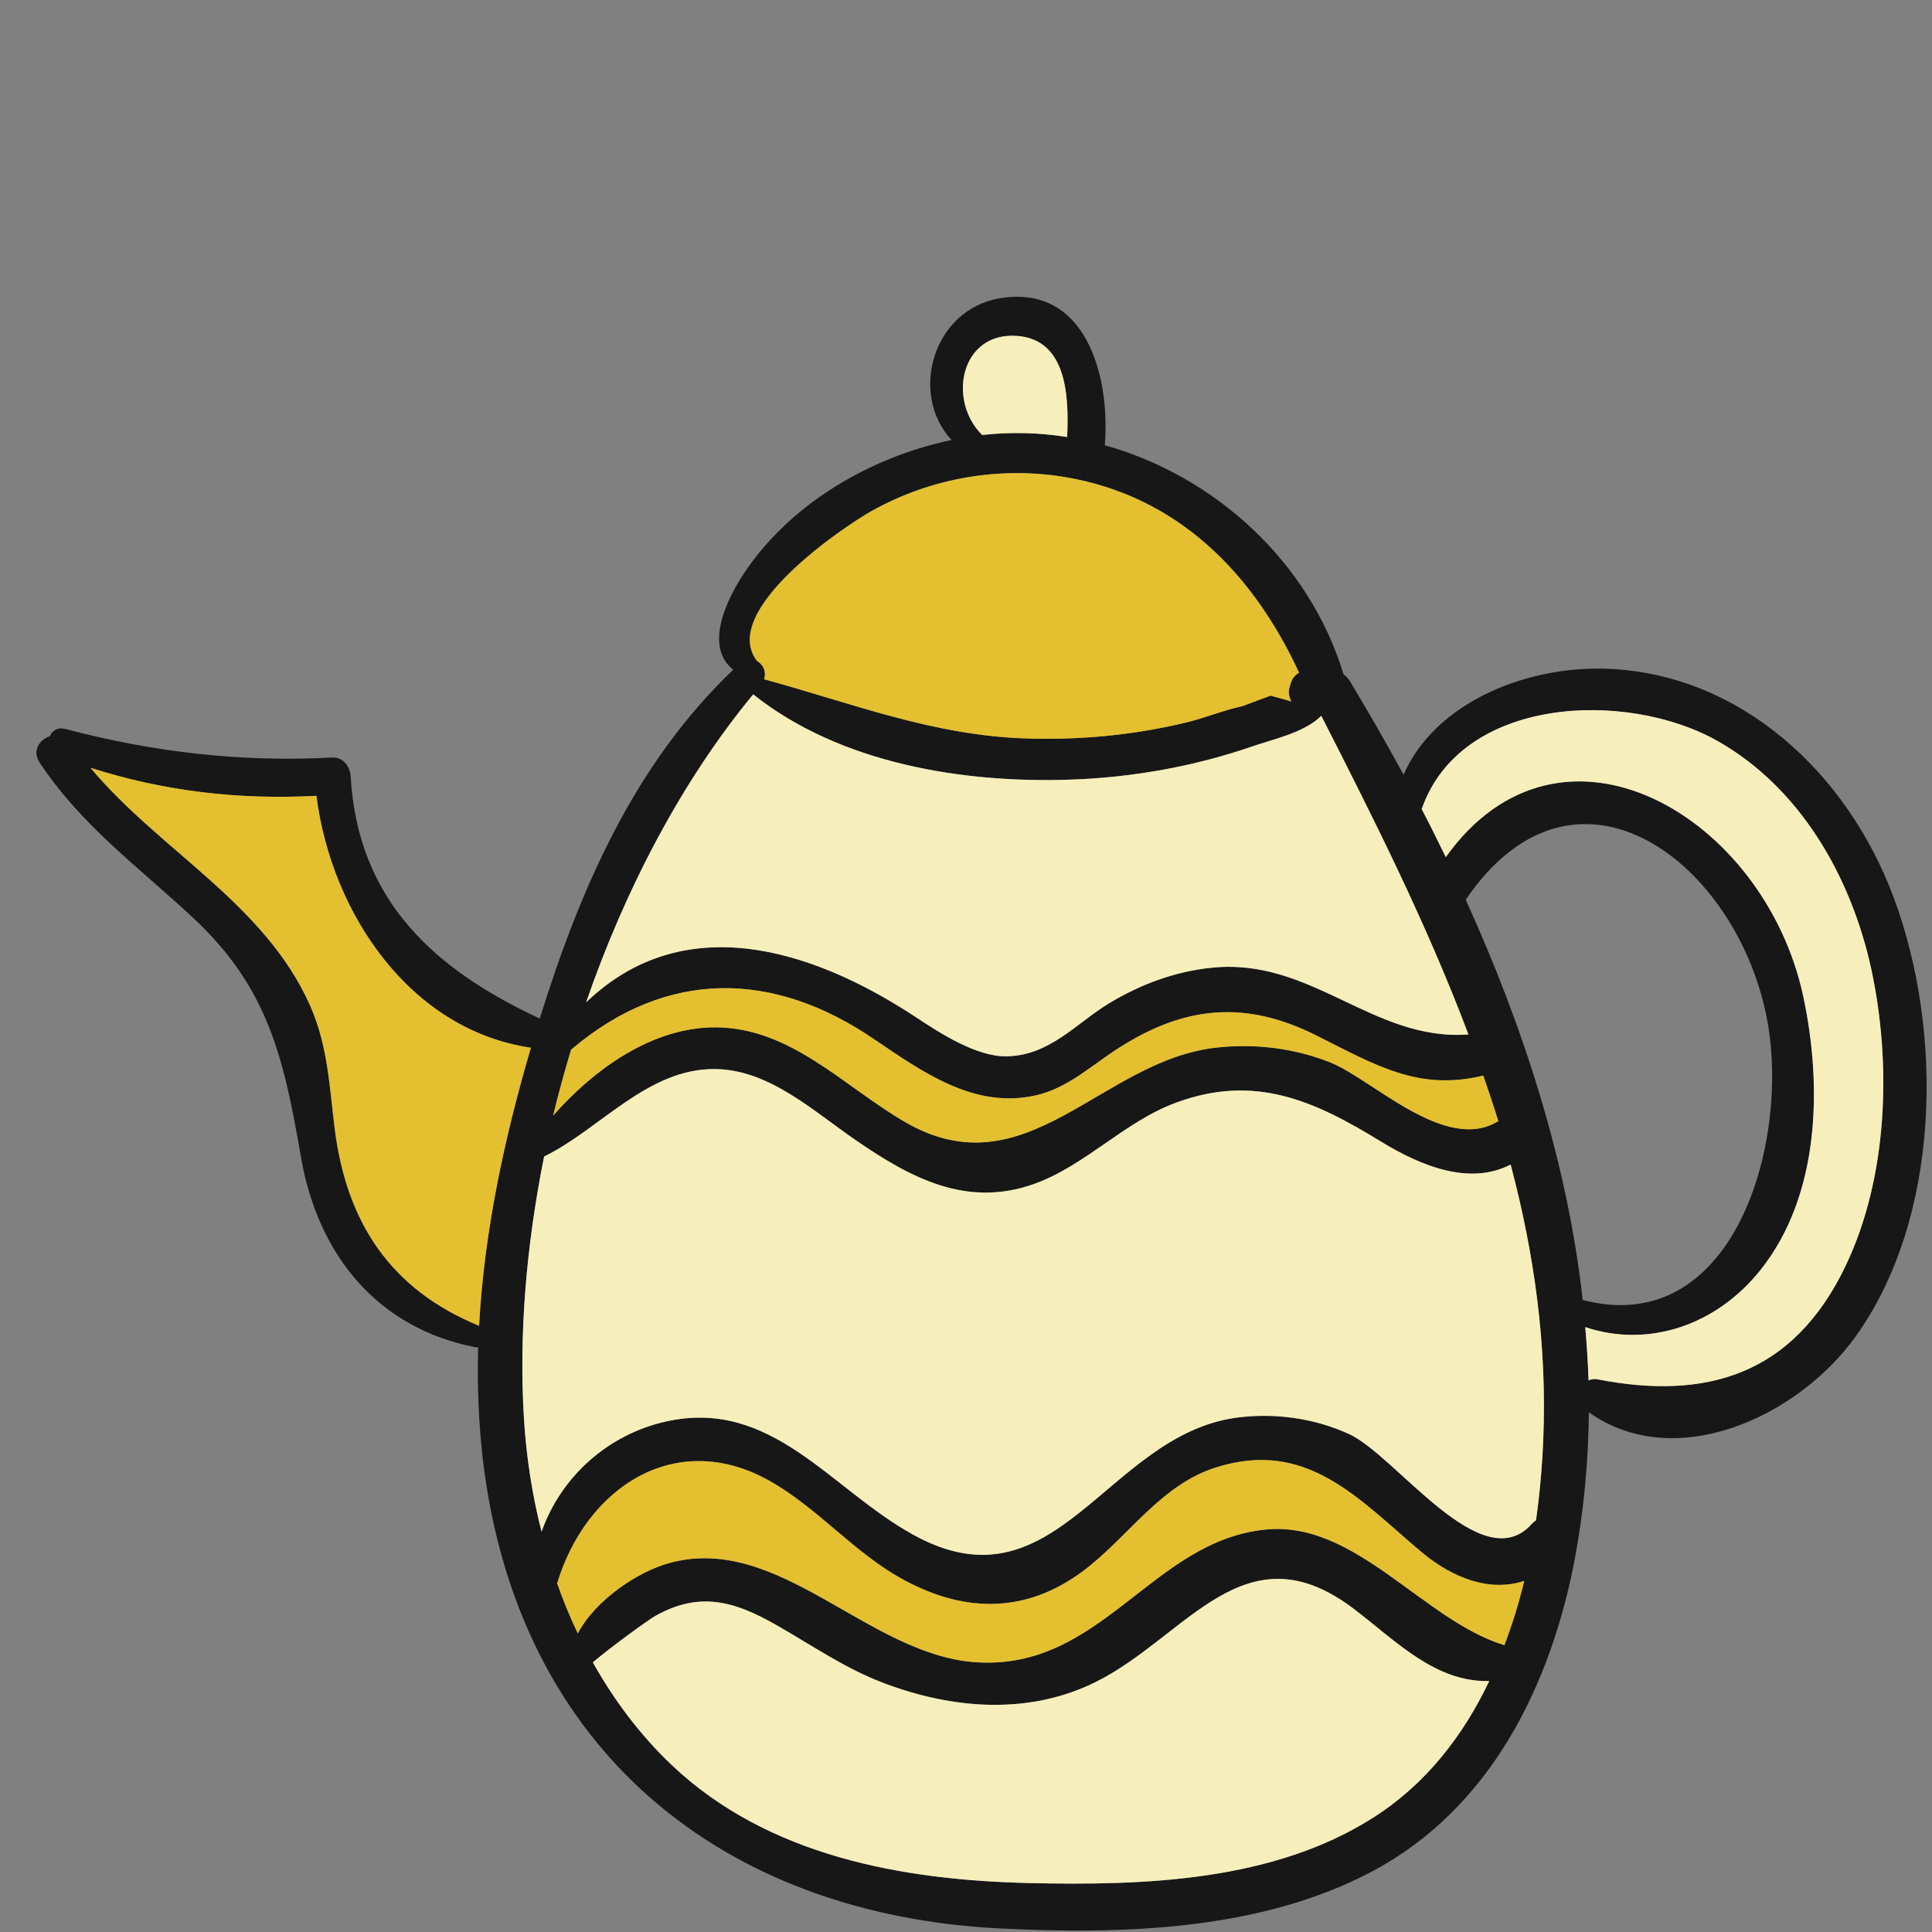 <?xml version="1.0" encoding="UTF-8" standalone="no"?>
<svg
   xmlns:dc="http://purl.org/dc/elements/1.1/"
   xmlns:cc="http://creativecommons.org/ns#"
   xmlns:rdf="http://www.w3.org/1999/02/22-rdf-syntax-ns#"
   xmlns:svg="http://www.w3.org/2000/svg"
   xmlns="http://www.w3.org/2000/svg"
   xmlns:sodipodi="http://sodipodi.sourceforge.net/DTD/sodipodi-0.dtd"
   xmlns:inkscape="http://www.inkscape.org/namespaces/inkscape"
   width="200"
   height="200"
   viewBox="0 0 52.917 52.917"
   version="1.1"
   id="svg1636"
   inkscape:version="1.0.2-2 (e86c870879, 2021-01-15)"
   sodipodi:docname="0.svg">
  <rect x="0" y="0" width="52.917" height="52.917" fill="#808080" stroke="none"/>
  <defs
     id="defs1630" />
  <sodipodi:namedview
     id="base"
     pagecolor="#ffffff"
     bordercolor="#666666"
     borderopacity="1.0"
     inkscape:pageopacity="0.0"
     inkscape:pageshadow="2"
     inkscape:zoom="2.8"
     inkscape:cx="130.21836"
     inkscape:cy="115.454"
     inkscape:document-units="mm"
     inkscape:current-layer="layer1"
     inkscape:document-rotation="0"
     showgrid="false"
     units="px"
     inkscape:window-width="2400"
     inkscape:window-height="1271"
     inkscape:window-x="2391"
     inkscape:window-y="-9"
     inkscape:window-maximized="1" />
  <g
     inkscape:label="Layer 1"
     inkscape:groupmode="layer"
     id="layer1">
    <g
       id="g4215"
       transform="matrix(0.508,0,0,0.524,-412.786,-205.89)">
      <path
         id="path970"
         style="fill:#171717;fill-opacity:1;fill-rule:nonzero;stroke:none;stroke-width:0.133"
         d="m 838.401,462.22 c 0.273,-4.923 1.367,-9.827 2.793,-14.535 -6.487,-0.917 -10.755,-6.993 -11.565,-13.167 -4.191,0.215 -8.205,-0.235 -12.18,-1.465 3.74,4.337 9.425,7.101 11.857,12.464 0.939,2.071 1.025,4.18 1.309,6.388 0.644,4.972 3.057,8.429 7.785,10.315 z m 31.707,-46.456 c 0.107,-2.208 -0.049,-5.079 -2.677,-5.284 -3.067,-0.235 -3.799,3.36 -1.904,5.176 1.533,-0.165 3.077,-0.127 4.581,0.108 z m 12.044,12.904 c 0.068,-0.255 0.233,-0.46 0.459,-0.587 -2.491,-5.225 -6.573,-9.251 -12.631,-10.227 -3.525,-0.567 -7.199,0.048 -10.363,1.748 -1.465,0.781 -8.303,5.227 -6.232,7.864 0.321,0.175 0.527,0.567 0.38,0.957 4.767,1.26 9.133,2.949 14.173,3.096 2.863,0.088 5.735,-0.176 8.519,-0.82 1.044,-0.235 2.06,-0.655 3.105,-0.871 0.508,-0.185 1.007,-0.371 1.515,-0.547 0.371,0.097 0.752,0.196 1.123,0.303 -0.117,-0.195 -0.176,-0.439 -0.117,-0.683 z m -4.269,14.837 c 5.401,-0.557 8.693,3.848 13.861,3.487 -2.217,-5.715 -5.08,-11.233 -7.932,-16.655 -0.919,0.88 -2.569,1.212 -3.673,1.583 -3.145,1.055 -6.465,1.632 -9.777,1.749 -5.821,0.204 -12.473,-0.821 -17.181,-4.455 -3.8,4.464 -6.867,10.091 -9.007,16.097 5.187,-4.825 12.005,-2.911 17.788,0.781 1.309,0.84 3.281,2.081 4.903,2.041 2.305,-0.048 3.712,-1.709 5.491,-2.764 1.699,-0.996 3.565,-1.671 5.528,-1.865 z m 14.984,37.284 c -2.891,0.068 -4.972,-2.041 -7.248,-3.732 -5.9,-4.395 -9.016,1.359 -13.909,3.752 -3.633,1.777 -7.765,1.455 -11.487,0.088 -2.081,-0.763 -3.859,-1.964 -5.783,-3.029 -2.237,-1.24 -4.141,-1.797 -6.544,-0.477 -0.363,0.195 -2.296,1.552 -3.361,2.421 1.144,1.983 2.56,3.809 4.26,5.373 5.196,4.767 12.444,6.007 19.252,6.163 6.203,0.137 13.187,-0.077 18.608,-3.448 2.803,-1.739 4.805,-4.249 6.212,-7.111 z m 0.488,-29.265 c -0.253,-0.8 -0.527,-1.592 -0.811,-2.383 -3.487,0.82 -5.772,-0.528 -9.005,-2.1 -3.82,-1.856 -7.092,-1.544 -10.628,0.644 -1.445,0.889 -2.755,2.1 -4.453,2.481 -3.351,0.752 -6.135,-1.211 -8.792,-2.949 -5.392,-3.556 -11.125,-3.673 -16.263,0.537 -0.011,0.009 -0.029,0.019 -0.04,0.028 -0.351,1.144 -0.684,2.296 -0.967,3.449 2.267,-2.491 5.401,-4.631 8.772,-4.611 4.044,0.019 6.905,3.096 10.207,4.952 6.545,3.673 10.569,-3.252 16.811,-3.897 2.052,-0.215 4.141,0.029 6.067,0.761 2.285,0.86 6.232,4.796 9.103,3.087 z m 0.323,27.4 c 0.431,-1.095 0.792,-2.217 1.075,-3.371 -1.827,0.596 -3.848,-0.127 -5.548,-1.513 -3.4,-2.775 -6.164,-5.92 -11.077,-4.416 -2.861,0.88 -4.552,3.38 -6.808,5.148 -3.136,2.461 -6.555,2.56 -10.051,0.713 -2.637,-1.387 -4.62,-3.761 -7.239,-5.177 -5.011,-2.715 -9.836,0.323 -11.419,5.372 0.323,0.899 0.693,1.768 1.113,2.619 0.977,-1.788 3.273,-3.233 4.913,-3.673 5.909,-1.592 10.687,4.767 16.508,5.177 6.819,0.479 9.524,-6.368 15.697,-6.935 4.805,-0.449 8.449,4.708 12.776,6.027 0.029,0 0.04,0.019 0.059,0.029 z m 2.1,-10.725 c 0.215,-4.981 -0.488,-9.768 -1.757,-14.408 -2.188,1.095 -4.777,0.117 -7.024,-1.221 -3.584,-2.129 -6.769,-3.516 -10.969,-2.031 -2.813,0.985 -4.893,3.291 -7.707,4.268 -3.633,1.251 -6.632,-0.303 -9.631,-2.305 -2.276,-1.513 -4.631,-3.653 -7.521,-3.703 -3.673,-0.057 -6.213,3.127 -9.26,4.572 -0.968,4.669 -1.368,9.357 -1.084,13.733 0.127,1.973 0.439,3.956 0.947,5.88 1.045,-2.891 3.604,-5.108 6.749,-5.772 5.665,-1.201 8.811,3.516 13.256,5.909 7.716,4.171 10.421,-5.128 17.416,-6.095 2.061,-0.273 4.22,0.009 6.115,0.849 2.529,1.124 7.14,7.6 9.836,4.717 0.079,-0.087 0.156,-0.145 0.244,-0.204 0.205,-1.407 0.332,-2.824 0.391,-4.191 z m 2.129,-7.327 c 8.088,2.041 11.156,-8.088 9.964,-14.535 -1.533,-8.283 -10.325,-14.867 -16.273,-6.388 3.116,6.643 5.48,13.733 6.309,20.923 z m 14.173,-1.787 c 2.287,-4.631 2.491,-10.569 1.377,-15.541 -1.093,-4.835 -3.848,-9.465 -8.292,-11.897 -4.895,-2.676 -13.823,-2.344 -15.941,3.565 0.449,0.831 0.879,1.671 1.299,2.511 6.212,-8.44 17.211,-2.149 19.281,7.307 1.027,4.679 0.889,10.363 -2.295,14.251 -2.384,2.921 -6.067,4.112 -9.465,3.009 0.079,0.928 0.147,1.855 0.176,2.784 0.147,-0.06 0.303,-0.089 0.459,-0.06 5.861,1.115 10.579,-0.204 13.401,-5.928 z m 2.589,-19.263 c 2.705,7.023 2.559,16.743 -2.061,22.975 -3.107,4.18 -9.7,7.149 -14.369,3.945 -0.029,2.531 -0.263,5.06 -0.741,7.571 -1.309,6.759 -4.601,13.147 -10.911,16.409 -6.028,3.116 -13.5,3.321 -20.113,2.999 -14.885,-0.732 -26.031,-9.26 -27.877,-24.576 -0.224,-1.933 -0.303,-3.868 -0.244,-5.801 -0.059,0 -0.117,0.009 -0.185,-0.011 -5.227,-0.996 -8.459,-4.805 -9.368,-9.924 -0.928,-5.187 -1.757,-8.829 -5.783,-12.483 -2.929,-2.657 -6.036,-4.825 -8.303,-8.137 -0.429,-0.625 -0.019,-1.211 0.548,-1.387 0.127,-0.283 0.409,-0.488 0.82,-0.381 4.776,1.221 9.484,1.749 14.417,1.495 0.557,-0.029 0.948,0.469 0.977,0.977 0.391,6.573 4.6,10.139 10.197,12.668 2.197,-6.837 5.108,-13.304 10.432,-18.236 -1.601,-1.221 -0.352,-3.751 0.752,-5.284 2.549,-3.536 6.779,-5.861 11.019,-6.721 -2.296,-2.403 -1.016,-6.799 2.579,-7.404 4.62,-0.771 5.988,3.985 5.685,7.677 5.899,1.603 11.008,6.047 12.873,11.976 0.127,0.088 0.244,0.205 0.343,0.361 0.985,1.583 1.953,3.213 2.891,4.884 1.709,-3.771 6.584,-5.685 10.949,-5.539 7.2,0.255 12.963,5.421 15.473,11.947" />
      <path
         id="path972"
         style="fill:#f6efbc;fill-opacity:1;fill-rule:nonzero;stroke:none;stroke-width:0.133"
         d="m 913.457,443.544 c 1.113,4.972 0.909,10.911 -1.377,15.541 -2.823,5.724 -7.54,7.043 -13.401,5.928 -0.156,-0.029 -0.312,0 -0.459,0.06 -0.029,-0.929 -0.097,-1.856 -0.176,-2.784 3.399,1.103 7.081,-0.088 9.465,-3.009 3.184,-3.888 3.321,-9.572 2.295,-14.251 -2.071,-9.456 -13.069,-15.747 -19.281,-7.307 -0.42,-0.84 -0.849,-1.68 -1.299,-2.511 2.119,-5.909 11.047,-6.241 15.941,-3.565 4.444,2.432 7.199,7.063 8.292,11.897" />
      <path
         id="path974"
         style="fill:#f6efbc;fill-opacity:1;fill-rule:nonzero;stroke:none;stroke-width:0.133"
         d="m 894.02,453.791 c 1.269,4.64 1.972,9.427 1.757,14.408 -0.059,1.367 -0.185,2.784 -0.391,4.191 -0.088,0.059 -0.165,0.117 -0.244,0.204 -2.696,2.883 -7.307,-3.593 -9.836,-4.717 -1.895,-0.84 -4.053,-1.123 -6.115,-0.849 -6.995,0.967 -9.7,10.265 -17.416,6.095 -4.445,-2.393 -7.591,-7.111 -13.256,-5.909 -3.145,0.664 -5.704,2.881 -6.749,5.772 -0.508,-1.924 -0.82,-3.907 -0.947,-5.88 -0.284,-4.376 0.116,-9.064 1.084,-13.733 3.047,-1.445 5.587,-4.629 9.26,-4.572 2.891,0.049 5.245,2.189 7.521,3.703 2.999,2.003 5.997,3.556 9.631,2.305 2.813,-0.977 4.893,-3.283 7.707,-4.268 4.2,-1.485 7.385,-0.099 10.969,2.031 2.247,1.339 4.836,2.316 7.024,1.221" />
      <path
         id="path976"
         style="fill:#e4c030;fill-opacity:1;fill-rule:nonzero;stroke:none;stroke-width:0.133"
         d="m 894.752,475.553 c -0.283,1.153 -0.644,2.276 -1.075,3.371 -0.019,-0.011 -0.029,-0.029 -0.059,-0.029 -4.327,-1.319 -7.971,-6.476 -12.776,-6.027 -6.173,0.567 -8.879,7.413 -15.697,6.935 -5.821,-0.411 -10.599,-6.769 -16.508,-5.177 -1.64,0.44 -3.936,1.885 -4.913,3.673 -0.42,-0.851 -0.791,-1.72 -1.113,-2.619 1.583,-5.049 6.408,-8.087 11.419,-5.372 2.619,1.416 4.601,3.791 7.239,5.177 3.496,1.847 6.915,1.748 10.051,-0.713 2.256,-1.768 3.947,-4.268 6.808,-5.148 4.913,-1.504 7.677,1.641 11.077,4.416 1.7,1.387 3.721,2.109 5.548,1.513" />
      <path
         id="path978"
         style="fill:#e4c030;fill-opacity:1;fill-rule:nonzero;stroke:none;stroke-width:0.133"
         d="m 892.544,449.141 c 0.284,0.791 0.557,1.583 0.811,2.383 -2.871,1.709 -6.817,-2.227 -9.103,-3.087 -1.925,-0.732 -4.015,-0.976 -6.067,-0.761 -6.241,0.645 -10.265,7.571 -16.811,3.897 -3.301,-1.856 -6.163,-4.933 -10.207,-4.952 -3.371,-0.02 -6.505,2.12 -8.772,4.611 0.283,-1.153 0.616,-2.305 0.967,-3.449 0.011,-0.009 0.029,-0.019 0.04,-0.028 5.137,-4.211 10.871,-4.093 16.263,-0.537 2.657,1.739 5.441,3.701 8.792,2.949 1.699,-0.381 3.008,-1.592 4.453,-2.481 3.536,-2.188 6.808,-2.5 10.628,-0.644 3.233,1.572 5.519,2.92 9.005,2.1" />
      <path
         id="path980"
         style="fill:#f6efbc;fill-opacity:1;fill-rule:nonzero;stroke:none;stroke-width:0.133"
         d="m 885.619,477.057 c 2.276,1.691 4.357,3.8 7.248,3.732 -1.407,2.861 -3.409,5.372 -6.212,7.111 -5.421,3.371 -12.405,3.585 -18.608,3.448 -6.808,-0.156 -14.056,-1.396 -19.252,-6.163 -1.7,-1.564 -3.116,-3.391 -4.26,-5.373 1.065,-0.869 2.999,-2.227 3.361,-2.421 2.403,-1.32 4.307,-0.763 6.544,0.477 1.924,1.065 3.701,2.267 5.783,3.029 3.721,1.367 7.853,1.689 11.487,-0.088 4.893,-2.393 8.009,-8.147 13.909,-3.752" />
      <path
         id="path982"
         style="fill:#f6efbc;fill-opacity:1;fill-rule:nonzero;stroke:none;stroke-width:0.133"
         d="m 891.744,446.992 c -5.168,0.361 -8.46,-4.044 -13.861,-3.487 -1.963,0.195 -3.829,0.869 -5.528,1.865 -1.779,1.055 -3.185,2.716 -5.491,2.764 -1.621,0.04 -3.593,-1.201 -4.903,-2.041 -5.783,-3.692 -12.601,-5.607 -17.788,-0.781 2.14,-6.007 5.207,-11.633 9.007,-16.097 4.708,3.633 11.36,4.659 17.181,4.455 3.312,-0.117 6.632,-0.695 9.777,-1.749 1.104,-0.371 2.755,-0.703 3.673,-1.583 2.852,5.421 5.715,10.94 7.932,16.655" />
      <path
         id="path984"
         style="fill:#e4c030;fill-opacity:1;fill-rule:nonzero;stroke:none;stroke-width:0.133"
         d="m 882.611,428.081 c -0.225,0.127 -0.391,0.332 -0.459,0.587 l -0.069,0.235 c -0.059,0.244 0,0.488 0.117,0.683 -0.371,-0.107 -0.752,-0.205 -1.123,-0.303 -0.508,0.176 -1.007,0.361 -1.515,0.547 -1.045,0.216 -2.061,0.636 -3.105,0.871 -2.784,0.644 -5.656,0.908 -8.519,0.82 -5.04,-0.147 -9.407,-1.836 -14.173,-3.096 0.147,-0.391 -0.059,-0.783 -0.38,-0.957 -2.071,-2.637 4.767,-7.083 6.232,-7.864 3.164,-1.7 6.837,-2.315 10.363,-1.748 6.057,0.976 10.14,5.001 12.631,10.227" />
      <path
         id="path986"
         style="fill:#f6efbc;fill-opacity:1;fill-rule:nonzero;stroke:none;stroke-width:0.133"
         d="m 867.431,410.48 c 2.628,0.205 2.784,3.076 2.677,5.284 -1.504,-0.235 -3.048,-0.273 -4.581,-0.108 -1.895,-1.816 -1.163,-5.411 1.904,-5.176" />
      <path
         id="path988"
         style="fill:#e4c030;fill-opacity:1;fill-rule:nonzero;stroke:none;stroke-width:0.133"
         d="m 841.195,447.685 c -1.427,4.708 -2.52,9.612 -2.793,14.535 -4.728,-1.885 -7.141,-5.343 -7.785,-10.315 -0.284,-2.208 -0.371,-4.317 -1.309,-6.388 -2.432,-5.363 -8.117,-8.127 -11.857,-12.464 3.975,1.231 7.989,1.68 12.18,1.465 0.811,6.173 5.079,12.249 11.565,13.167" />
    </g>
  </g>
</svg>
